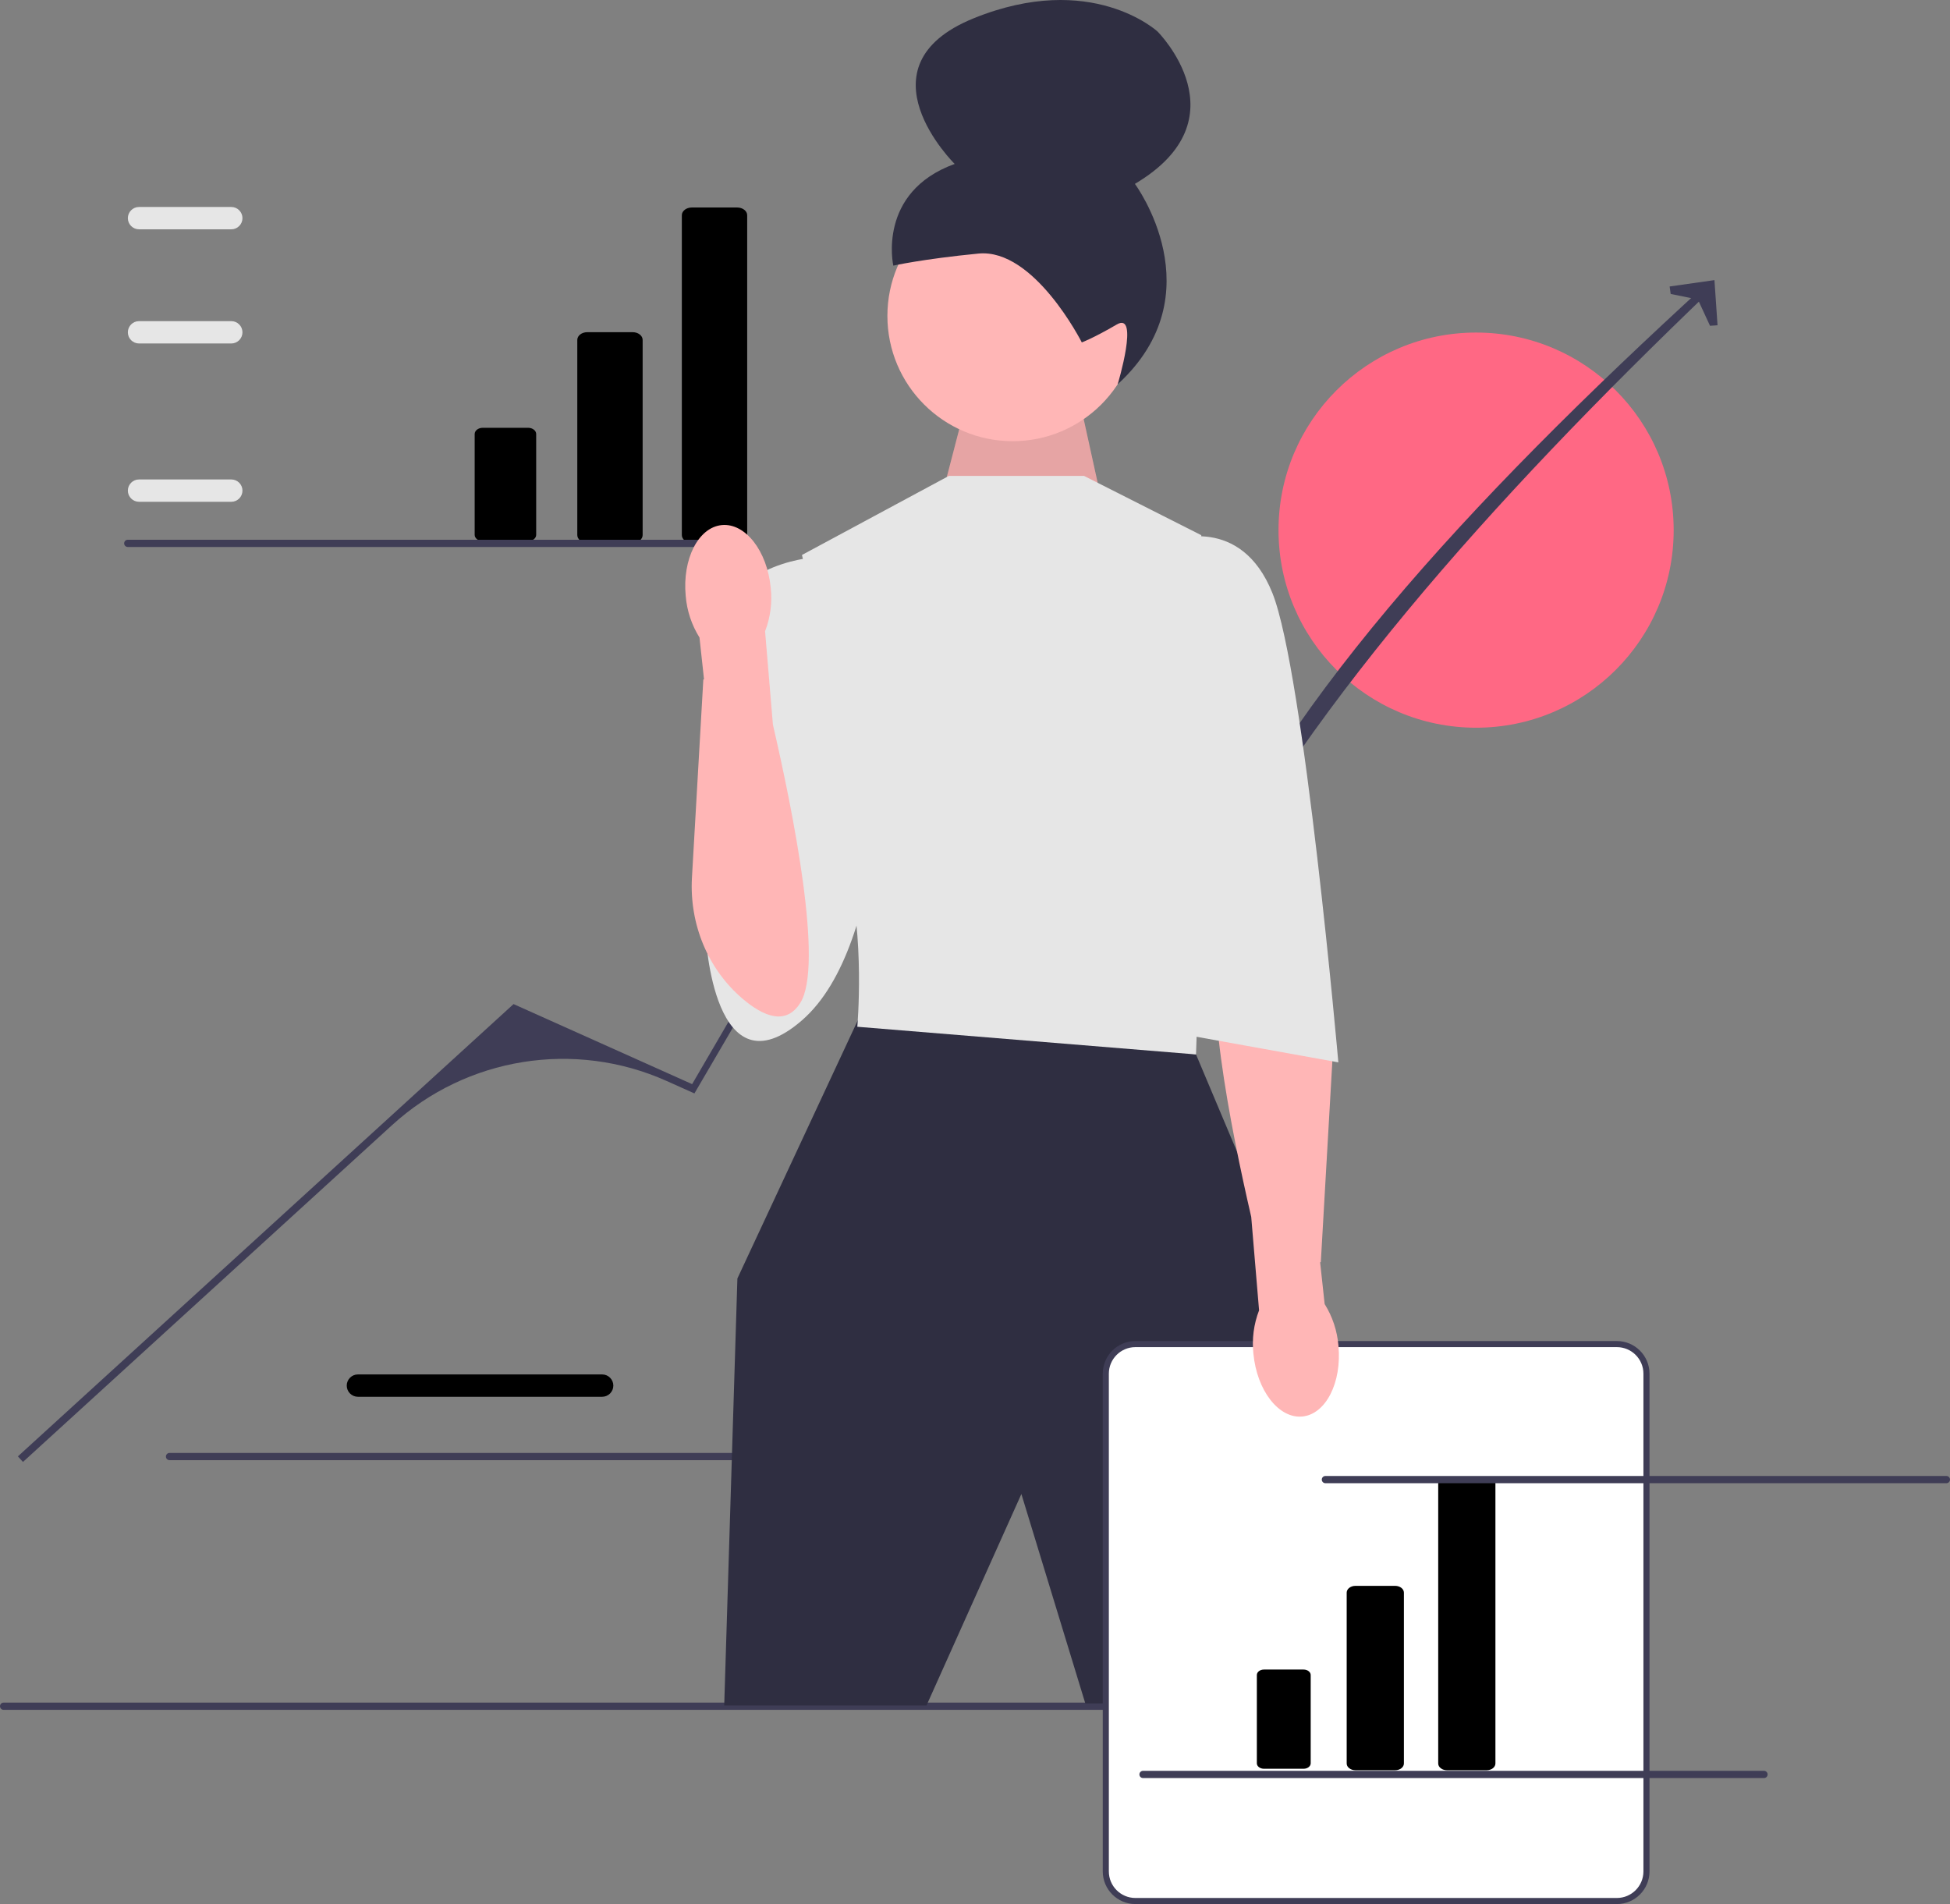 <svg xmlns="http://www.w3.org/2000/svg" width="641.513" height="626.392" viewBox="0 0 641.513 626.392" xmlns:xlink="http://www.w3.org/1999/xlink"><rect x="0" y="0" width="641.513" height="626.392" fill="#808080" stroke="none"/><g><path d="M198.101,459.506H117.744c-2.026,0-3.674-1.648-3.674-3.674s1.648-3.674,3.674-3.674h80.357c2.026,0,3.674,1.648,3.674,3.674s-1.648,3.674-3.674,3.674h-0Z" class="zf-svg-accent" fill="#000000"/><path d="M54.587,479.173c0,.66,.53,1.19,1.19,1.19h204.29c.66,0,1.19-.53,1.19-1.19,0-.66-.53-1.19-1.19-1.19H55.778c-.66,0-1.19,.53-1.19,1.19Z" fill="#3f3d56"/></g><circle cx="485.607" cy="174.403" r="65" fill="#ff6884"/><path d="M0,561.308c0,.66,.53,1.19,1.19,1.19H523.48c.66,0,1.19-.53,1.19-1.19,0-.66-.53-1.19-1.19-1.19H1.19c-.66,0-1.19,.53-1.19,1.19Z" fill="#3f3d56"/><g><path d="M7.555,480.947l-1.671-1.831,163.064-148.796,58.749,26.336,63.44-108.794,52.122-25.124,48.293,80.487c26.073-67.499,91.46-138.118,169.81-209.766l1.927,1.561c-73.485,70.354-136.359,141.028-172.04,212.52l-44.669-74.667c-2.11-3.527-6.545-4.89-10.272-3.156l-0,0c-28.49,13.257-52.255,34.895-68.115,62.023l-39.739,67.971-9.071-4.066c-30.338-13.6-65.854-7.9-90.413,14.51L7.555,480.947Z" fill="#3f3d56"/><polygon points="565.038 107.006 562.562 107.178 558.568 98.52 549.624 96.704 549.276 94.247 564.02 92.151 565.038 107.006" fill="#3f3d56"/></g><polygon points="310.684 159.98 319.45 126.283 353.597 124.64 363.813 171.091 310.684 159.98" fill="#ffb6b6"/><polygon points="310.684 159.98 319.45 126.283 353.597 124.64 363.813 171.091 310.684 159.98" isolation="isolate" opacity=".1"/><circle cx="333.154" cy="103.924" r="41.216" fill="#ffb6b6"/><path d="M355.894,112.649h-0s-15.657-31.023-34.003-29.231c-18.345,1.791-28.01,3.969-28.01,3.969,0,0-5.446-24.162,20.192-33.456,0,0-32.598-32.134,6.213-47.897,38.811-15.763,60.529,4.341,60.529,4.341,0,0,28.728,28.679-7.454,50.115,0,0,26.867,36.139-5.662,65.925,0,0,7.276-24.104-.316-19.659-7.591,4.445-11.489,5.893-11.489,5.893v0l-0-0Z" fill="#2f2e41"/><polygon points="287.679 330.412 282.196 335.666 242.589 420.591 238.253 561.063 304.799 561.063 336.015 491.5 357.047 560.392 416.882 560.392 430.752 435.332 393.466 346.887 287.679 330.412" fill="#2f2e41"/><path d="M356.614,156.556h-44.441l-48.34,26.013,11.272,50.292s-2.601,30.349,3.468,52.894c6.07,22.545,3.468,52.027,3.468,52.027l111.424,9.105,3.468-102.319-1.734-68.502-38.586-19.51h0v-0Z" fill="#e6e6e6"/><path d="M271.203,183.003s-26.88,.867-31.216,18.209-7.804,106.655-7.804,106.655c0,0,2.601,52.996,31.65,27.799,29.048-25.197,26.447-101.503,26.447-101.503l-19.076-51.16v0Z" fill="#e6e6e6"/><path d="M531.927,625.392h-158.409c-5.365,0-9.73-4.364-9.73-9.73v-163.758c0-5.365,4.365-9.73,9.73-9.73h158.409c5.365,0,9.73,4.364,9.73,9.73v163.758c0,5.365-4.364,9.73-9.73,9.73Z" fill="#fff"/><path d="M531.927,626.392h-158.409c-5.916,0-10.729-4.813-10.729-10.729v-163.758c0-5.916,4.813-10.729,10.729-10.729h158.409c5.916,0,10.729,4.813,10.729,10.729v163.758c0,5.917-4.813,10.729-10.729,10.729Zm-158.409-183.217c-4.813,0-8.729,3.916-8.729,8.729v163.758c0,4.813,3.916,8.729,8.729,8.729h158.409c4.813,0,8.729-3.916,8.729-8.729v-163.758c0-4.813-3.916-8.729-8.729-8.729h-158.409Z" fill="#3f3d56"/><g><path d="M458.974,582.371h-13.056c-1.59,0-2.883-.998-2.883-2.225v-56.211c0-1.227,1.293-2.225,2.883-2.225h13.056c1.59,0,2.883,.998,2.883,2.225v56.211c0,1.227-1.293,2.225-2.883,2.225Z" class="zf-svg-accent" fill="#000000"/><path d="M415.809,549.245c-1.284,0-2.329,.807-2.329,1.798v29.04c0,.991,1.045,1.798,2.329,1.798h13.056c1.284,0,2.329-.807,2.329-1.798v-29.04c0-.991-1.045-1.798-2.329-1.798h-13.056Z" class="zf-svg-accent" fill="#000000"/><path d="M489.082,582.371h-13.056c-1.59,0-2.883-.998-2.883-2.225v-92.12c0-1.227,1.293-2.225,2.883-2.225h13.056c1.59,0,2.883,.998,2.883,2.225v92.12c0,1.227-1.293,2.225-2.883,2.225Z" class="zf-svg-accent" fill="#000000"/></g><g><path d="M208.125,178.572h-14.914c-1.816,0-3.293-1.14-3.293-2.542V111.821c0-1.402,1.477-2.542,3.293-2.542h14.914c1.816,0,3.293,1.14,3.293,2.542v64.21c0,1.402-1.477,2.542-3.293,2.542v-0Z" class="zf-svg-accent" fill="#000000"/><path d="M158.819,140.733c-1.467,0-2.661,.921-2.661,2.054v33.172c0,1.132,1.194,2.054,2.661,2.054h14.914c1.467,0,2.661-.921,2.661-2.054v-33.172c0-1.132-1.194-2.054-2.661-2.054h-14.914Z" class="zf-svg-accent" fill="#000000"/><path d="M242.517,178.572h-14.914c-1.816,0-3.293-1.14-3.293-2.542V70.802c0-1.402,1.477-2.542,3.293-2.542h14.914c1.816,0,3.293,1.14,3.293,2.542v105.228c0,1.402-1.477,2.542-3.293,2.542v-0Z" class="zf-svg-accent" fill="#000000"/></g><path d="M428.438,466.001c7.725-.74,13.044-11.178,11.882-23.32-.398-4.857-1.953-9.547-4.535-13.68l-1.489-13.742,.228-.068,3.742-65.158c.87-15.15-5.127-30.037-16.681-39.875-6.873-5.852-14.206-8.815-18.921-1.421-7.824,12.269,2.31,62.847,8.965,91.602l2.58,30.728c-1.753,4.549-2.39,9.451-1.86,14.296,1.16,12.138,8.363,21.378,16.088,20.639Z" fill="#ffb6b6"/><path d="M385.662,177.8s22.545-8.671,32.95,17.342,21.678,154.346,21.678,154.346l-52.894-9.538-1.734-162.15v-0Z" fill="#e6e6e6"/><g><path d="M76.092,165.076h-30.357c-2.026,0-3.674-1.648-3.674-3.674s1.648-3.674,3.674-3.674h30.357c2.026,0,3.674,1.648,3.674,3.674s-1.648,3.674-3.674,3.674Z" fill="#e6e6e6"/><path d="M76.092,112.997h-30.357c-2.026,0-3.674-1.648-3.674-3.674s1.648-3.674,3.674-3.674h30.357c2.026,0,3.674,1.648,3.674,3.674s-1.648,3.674-3.674,3.674Z" fill="#e6e6e6"/><path d="M76.092,75.44h-30.357c-2.026,0-3.674-1.648-3.674-3.674s1.648-3.674,3.674-3.674h30.357c2.026,0,3.674,1.648,3.674,3.674s-1.648,3.674-3.674,3.674Z" fill="#e6e6e6"/><path d="M40.843,178.754c0,.66,.53,1.19,1.19,1.19H246.323c.66,0,1.19-.53,1.19-1.19,0-.66-.53-1.19-1.19-1.19H42.033c-.66,0-1.19,.53-1.19,1.19Z" fill="#3f3d56"/></g><path d="M434.843,486.754c0,.66,.53,1.19,1.19,1.19h204.29c.66,0,1.19-.53,1.19-1.19,0-.66-.53-1.19-1.19-1.19h-204.29c-.66,0-1.19,.53-1.19,1.19Z" fill="#3f3d56"/><path d="M374.843,583.754c0,.66,.53,1.19,1.19,1.19h204.29c.66,0,1.19-.53,1.19-1.19,0-.66-.53-1.19-1.19-1.19h-204.29c-.66,0-1.19,.53-1.19,1.19Z" fill="#3f3d56"/><path d="M237.467,172.738c-7.725,.74-13.044,11.178-11.882,23.32,.398,4.857,1.953,9.547,4.535,13.68l1.489,13.742-.228,.068-3.742,65.158c-.87,15.15,5.127,30.037,16.681,39.875,6.873,5.852,14.206,8.815,18.921,1.421,7.824-12.269-2.31-62.847-8.965-91.602l-2.58-30.728c1.753-4.549,2.39-9.451,1.86-14.296-1.16-12.138-8.363-21.378-16.088-20.639h-0v0Z" fill="#ffb6b6"/></svg>